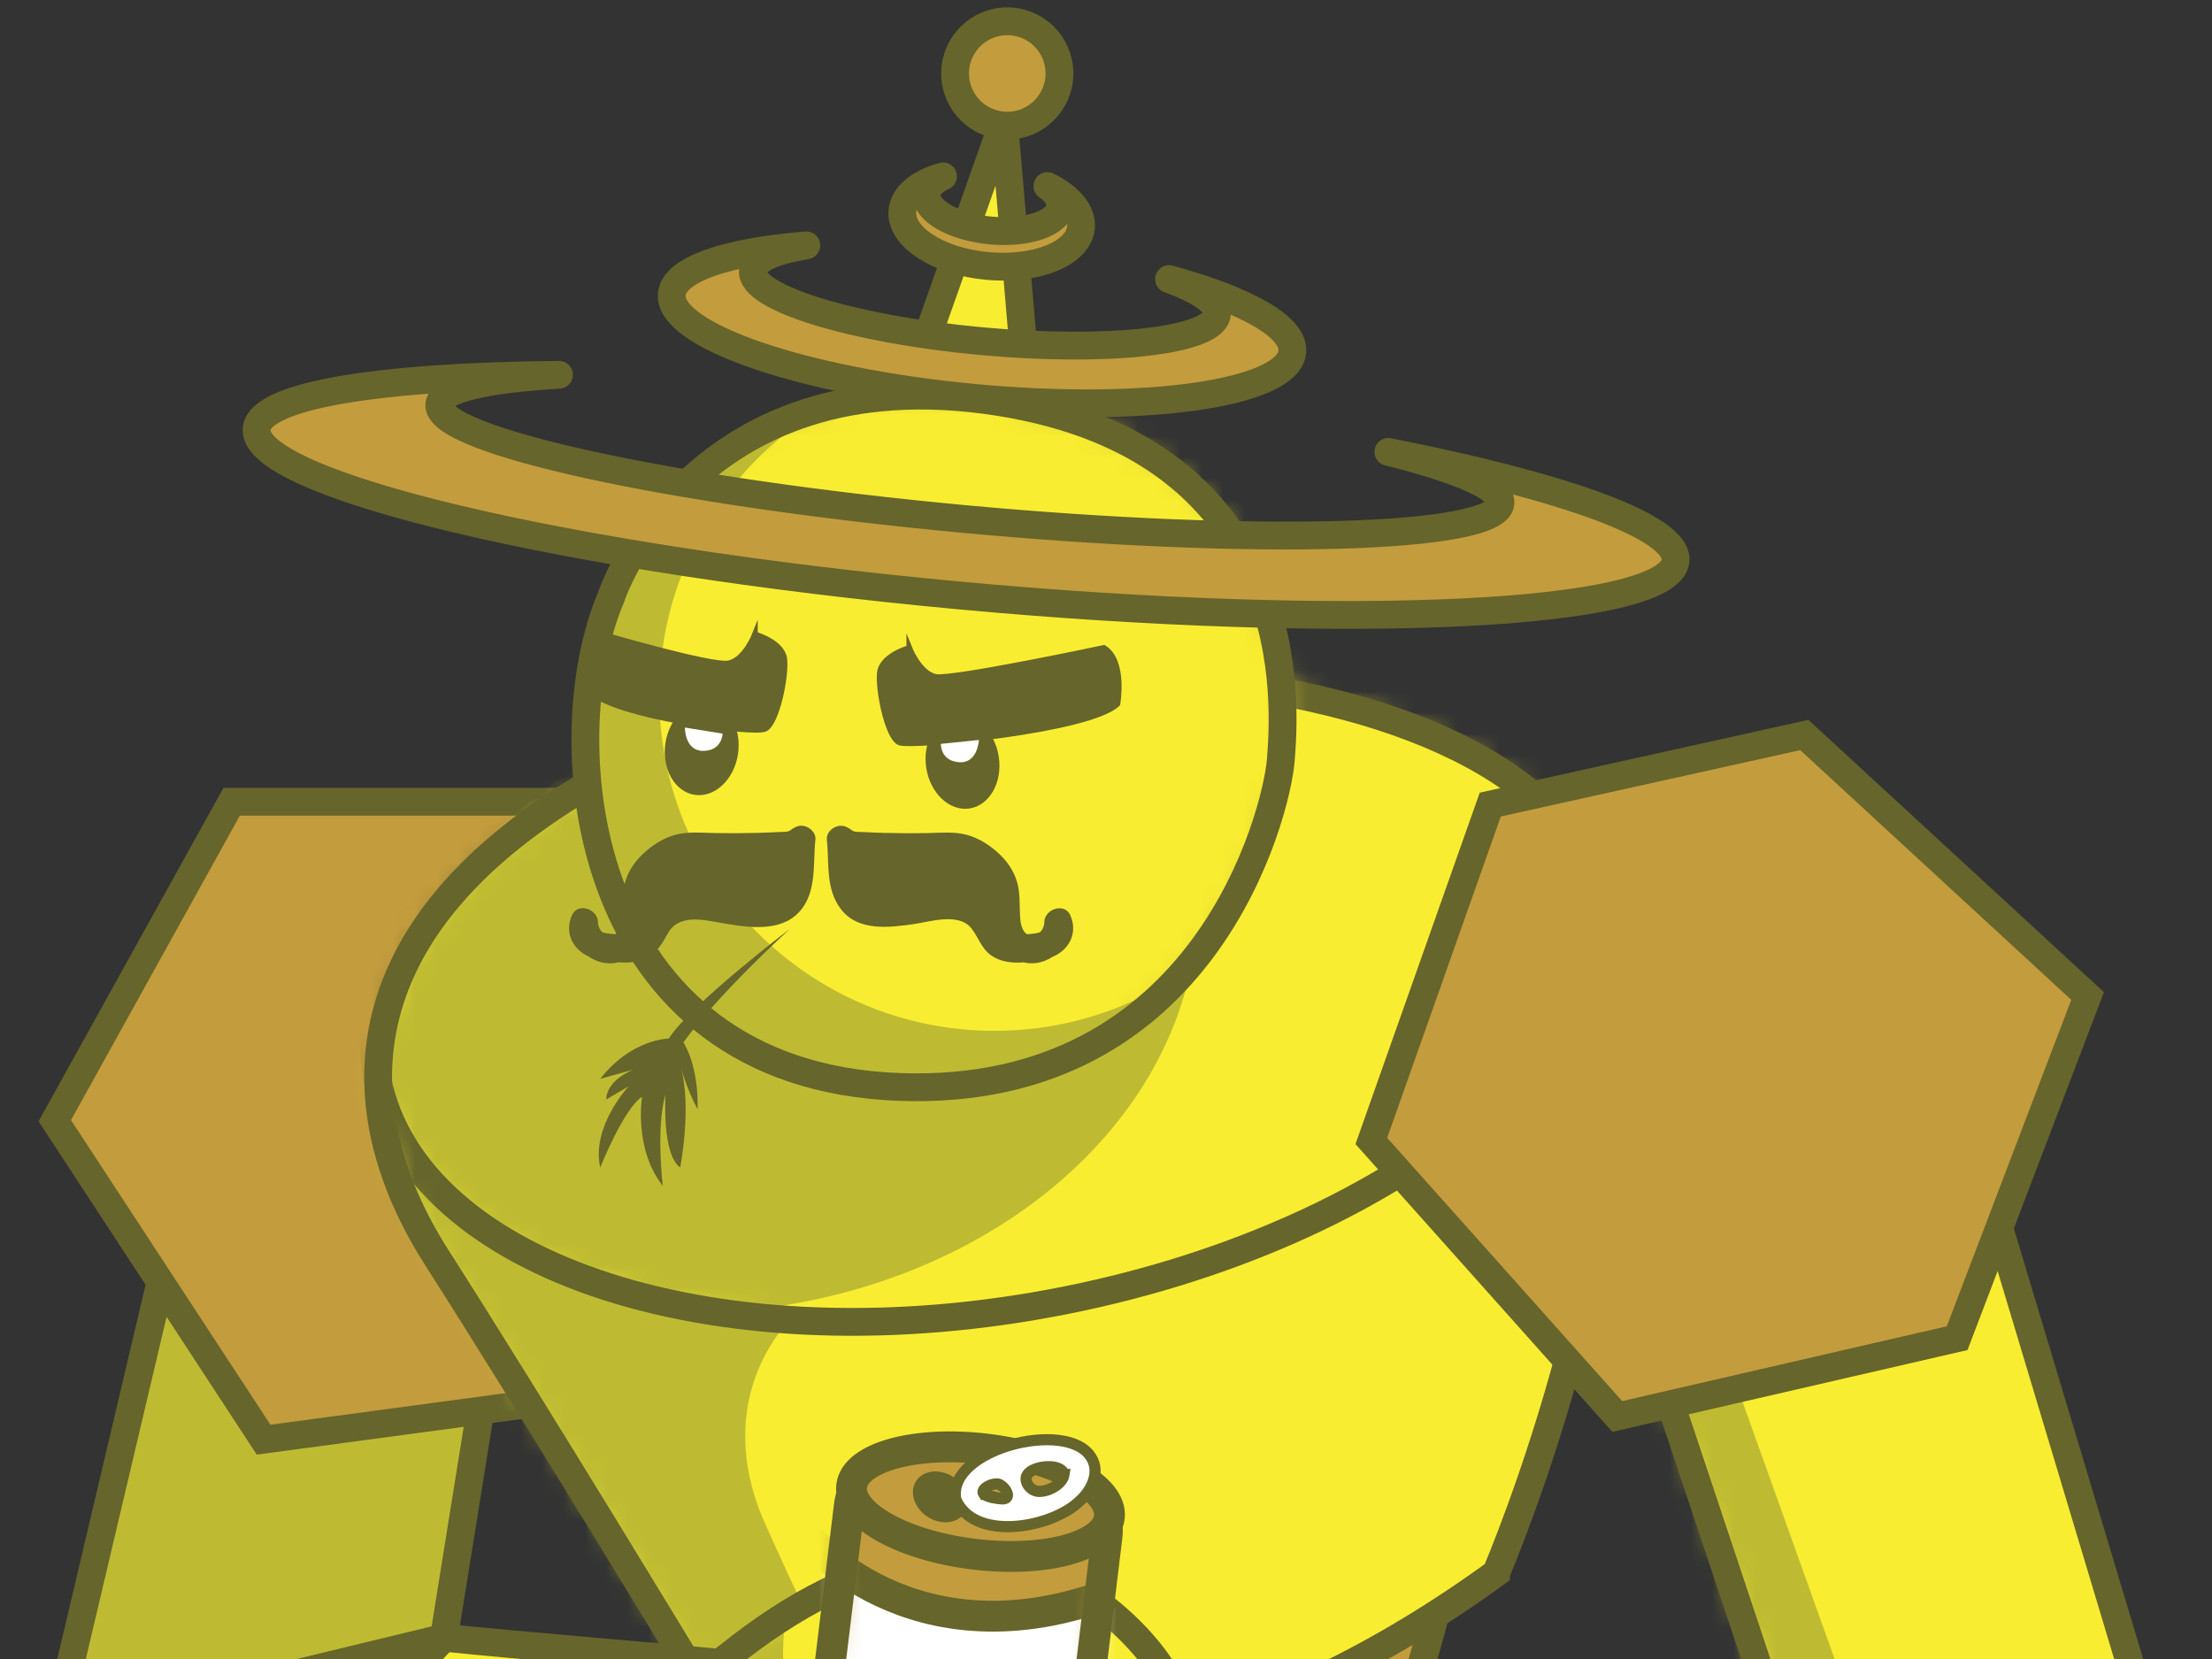 <svg width="104" height="78" viewBox="0 0 104 78" fill="none" xmlns="http://www.w3.org/2000/svg">
<rect x="0" y="0" width="104" height="78" fill="#333333" stroke="none"/>
<path d="M64.101 84.492C64.101 84.492 65.225 85.004 67.987 73.961C67.987 73.961 49.477 84.39 34.14 77.949C34.14 77.949 35.152 84.163 42.934 89.779L64.101 84.492Z" fill="#C39C3D" stroke="#66652B" stroke-width="1.307" stroke-miterlimit="10"/>
<path d="M8.392 56.693L1.869 84.331L20.564 78.901L23.737 59.16L8.392 56.693Z" fill="#BEBB32" stroke="#66652B" stroke-width="1.307" stroke-linecap="round" stroke-linejoin="round"/>
<path d="M10.893 37.693H29.384L37.208 50.577L30.662 65.234L12.393 67.688L2.575 52.691L10.893 37.693Z" fill="#C39C3D" stroke="#66652B" stroke-width="1.307" stroke-miterlimit="10"/>
<path d="M70.339 73.959C70.339 73.959 78.009 56.165 75.555 43.078C73.101 29.991 42.628 28.966 29.387 35.92C16.146 42.874 15.837 51.77 20.541 59.134C25.245 66.498 32.727 78.869 32.727 78.869C32.727 78.869 48.048 90.116 70.339 73.961V73.959Z" fill="#F9ED31"/>
<mask id="mask0_2409_33365" style="mask-type:luminance" maskUnits="userSpaceOnUse" x="17" y="31" width="60" height="52">
<path d="M70.339 73.96C70.339 73.96 78.009 56.167 75.555 43.08C73.101 29.993 42.628 28.968 29.387 35.922C16.145 42.876 15.837 51.772 20.541 59.136C25.245 66.5 32.726 78.871 32.726 78.871C32.726 78.871 48.048 90.118 70.339 73.963V73.96Z" fill="white"/>
</mask>
<g mask="url(#mask0_2409_33365)">
<path d="M37.145 62.062C37.145 62.062 33.317 65.687 35.975 71.645C38.632 77.603 43.542 87.461 43.542 87.461C43.542 87.461 26.465 88.339 26.465 88.135C26.465 87.931 13.65 48.458 13.65 48.458L22.511 44.643L37.145 62.062Z" fill="#BEBB32"/>
<path d="M50.095 61.136C66.179 57.928 77.771 48.073 75.987 39.125C74.202 30.177 59.716 25.524 43.632 28.732C27.547 31.94 15.955 41.795 17.74 50.743C19.525 59.691 34.011 64.344 50.095 61.136Z" fill="#F9ED31"/>
<mask id="mask1_2409_33365" style="mask-type:luminance" maskUnits="userSpaceOnUse" x="17" y="27" width="60" height="36">
<path d="M50.095 61.136C66.179 57.928 77.771 48.073 75.987 39.125C74.202 30.177 59.716 25.524 43.632 28.732C27.547 31.94 15.955 41.795 17.74 50.743C19.525 59.691 34.011 64.344 50.095 61.136Z" fill="white"/>
</mask>
<g mask="url(#mask1_2409_33365)">
<path d="M32.068 61.753C45.464 61.753 56.324 53.046 56.324 42.305C56.324 31.564 45.464 22.857 32.068 22.857C18.672 22.857 7.812 31.564 7.812 42.305C7.812 53.046 18.672 61.753 32.068 61.753Z" fill="#BEBB32"/>
</g>
<path d="M50.095 61.136C66.179 57.928 77.771 48.073 75.987 39.125C74.202 30.177 59.716 25.524 43.632 28.732C27.547 31.94 15.955 41.795 17.74 50.743C19.525 59.691 34.011 64.344 50.095 61.136Z" stroke="#66652B" stroke-width="1.307" stroke-miterlimit="10"/>
</g>
<path d="M70.339 73.959C70.339 73.959 78.009 56.165 75.555 43.078C73.101 29.991 42.628 28.966 29.387 35.92C16.146 42.874 15.837 51.77 20.541 59.134C25.245 66.498 32.727 78.869 32.727 78.869C32.727 78.869 48.048 90.116 70.339 73.961V73.959Z" stroke="#66652B" stroke-width="1.307" stroke-miterlimit="10"/>
<path d="M77.7 63.462L84.108 82.677L102.923 87.457L93.422 55.826L77.7 63.462Z" fill="#F9ED31"/>
<mask id="mask2_2409_33365" style="mask-type:luminance" maskUnits="userSpaceOnUse" x="77" y="55" width="26" height="33">
<path d="M77.7 63.46L84.108 82.675L102.923 87.455L93.422 55.824L77.7 63.46Z" fill="white"/>
</mask>
<g mask="url(#mask2_2409_33365)">
<path d="M80.834 62.852L90.315 89.337C90.315 89.337 70.302 82.436 70.506 81.388C70.71 80.34 75.312 62.139 75.312 62.139L81.315 62.549" fill="#BEBB32"/>
</g>
<path d="M77.7 63.462L84.108 82.677L102.923 87.457L93.422 55.826L77.7 63.462Z" stroke="#66652B" stroke-width="1.307" stroke-linecap="round" stroke-linejoin="round"/>
<path d="M70.067 37.828L64.475 53.644L76.038 66.598L92.018 62.916L98.152 46.828L84.832 34.557L70.067 37.828Z" fill="#C39C3D" stroke="#66652B" stroke-width="1.307" stroke-miterlimit="10"/>
<path d="M34.14 94.4L5.768 93.195C7.997 90.135 8.016 85.248 14.097 81.561C17.813 79.308 18.077 77.811 20.87 76.998C24.505 77.377 31.391 77.921 35.026 78.297L34.14 94.397V94.4Z" fill="#F9ED31"/>
<path d="M34.14 94.4L5.768 93.195C7.997 90.135 8.016 85.248 14.097 81.561C17.813 79.308 18.077 77.811 20.87 76.998C24.505 77.377 31.391 77.921 35.026 78.297L34.14 94.397V94.4Z" stroke="#66652B" stroke-width="1.307" stroke-linecap="round" stroke-linejoin="round"/>
<path d="M54.524 78.323C54.524 78.323 47.502 67.144 34.14 77.95V94.403C34.14 94.403 48.795 96.763 52.632 92.811L54.524 78.326V78.323Z" fill="#F9ED31"/>
<mask id="mask3_2409_33365" style="mask-type:luminance" maskUnits="userSpaceOnUse" x="34" y="73" width="21" height="23">
<path d="M54.524 78.323C54.524 78.323 47.502 67.144 34.14 77.95V94.403C34.14 94.403 48.795 96.763 52.632 92.811L54.524 78.326V78.323Z" fill="white"/>
</mask>
<g mask="url(#mask3_2409_33365)">
<path d="M36.95 75.928C36.95 75.928 35.619 83.75 41.353 85.096C47.086 86.442 56.4 80.847 59.447 76.997C62.494 73.148 54.521 103.71 54.521 103.71L30.116 108.97C30.116 108.97 25.475 83.611 25.679 82.673C25.883 81.735 36.947 75.926 36.947 75.926" fill="#BEBB32"/>
</g>
<path d="M54.524 78.323C54.524 78.323 47.502 67.144 34.14 77.95V94.403C34.14 94.403 48.795 96.763 52.632 92.811L54.524 78.326V78.323Z" stroke="#66652B" stroke-width="1.307" stroke-miterlimit="10"/>
<path d="M34.14 77.947L29.384 94.165L36.61 94.719L34.14 77.947Z" fill="#C39C3D" stroke="#66652B" stroke-width="1.307" stroke-linecap="round" stroke-linejoin="round"/>
<path d="M2.693 81.39L20.87 77L5.768 93.197C2.541 92.998 0.32 89.873 1.19 86.758L2.693 81.393V81.39Z" fill="#C39C3D" stroke="#66652B" stroke-width="1.307" stroke-linecap="round" stroke-linejoin="round"/>
<path d="M42.513 18.919L47.199 5.654L48.33 18.869L42.513 18.919Z" fill="#F9ED31" stroke="#66652B" stroke-width="1.307" stroke-miterlimit="10"/>
<path d="M28.721 28.096C28.721 28.096 32.476 16.642 46.909 18.892C61.342 21.142 60.422 33.31 60.215 35.766C60.009 38.223 56.69 51.61 42.32 51.106C27.288 50.578 25.856 34.862 28.721 28.099V28.096Z" fill="#BEBB32"/>
<mask id="mask4_2409_33365" style="mask-type:luminance" maskUnits="userSpaceOnUse" x="27" y="18" width="34" height="34">
<path d="M28.72 28.096C28.72 28.096 32.475 16.642 46.908 18.892C61.341 21.142 60.422 33.31 60.215 35.766C60.009 38.223 56.69 51.61 42.319 51.106C27.288 50.578 25.856 34.862 28.72 28.099V28.096Z" fill="white"/>
</mask>
<g mask="url(#mask4_2409_33365)">
<path d="M46.757 48.466C55.461 48.466 62.517 41.41 62.517 32.706C62.517 24.002 55.461 16.945 46.757 16.945C38.053 16.945 30.997 24.002 30.997 32.706C30.997 41.41 38.053 48.466 46.757 48.466Z" fill="#F9ED31"/>
</g>
<path d="M28.721 28.096C28.721 28.096 32.476 16.642 46.909 18.892C61.342 21.142 60.422 33.31 60.215 35.766C60.009 38.223 56.69 51.61 42.32 51.106C27.288 50.578 25.856 34.862 28.721 28.099V28.096Z" stroke="#66652B" stroke-width="1.307" stroke-miterlimit="10"/>
<path d="M65.275 21.246C68.635 22.084 70.614 22.939 70.546 23.66C70.389 25.349 59.092 25.68 45.315 24.4C31.538 23.119 20.497 20.713 20.654 19.022C20.721 18.3 22.823 17.828 26.28 17.621C17.805 17.7 12.213 18.585 12.066 20.164C11.823 22.772 26.562 26.273 44.983 27.985C63.404 29.697 78.534 28.97 78.777 26.365C78.924 24.789 73.59 22.884 65.275 21.246Z" fill="#C39C3D" stroke="#66652B" stroke-width="1.307" stroke-linejoin="round"/>
<path d="M54.965 13.123C56.421 13.651 57.265 14.229 57.215 14.767C57.098 16.027 52.12 16.594 46.093 16.035C40.067 15.475 35.28 13.999 35.398 12.739C35.447 12.201 36.385 11.788 37.911 11.537C34.182 11.835 31.695 12.656 31.585 13.832C31.404 15.776 37.789 17.96 45.845 18.71C53.902 19.46 60.579 18.488 60.759 16.544C60.869 15.368 58.574 14.103 54.965 13.123Z" fill="#C39C3D" stroke="#66652B" stroke-width="1.307" stroke-linejoin="round"/>
<path d="M49.245 8.748C49.653 9.033 49.88 9.364 49.849 9.702C49.775 10.488 48.309 10.995 46.577 10.836C44.844 10.674 43.496 9.905 43.569 9.119C43.6 8.782 43.885 8.497 44.337 8.293C43.245 8.593 42.495 9.181 42.427 9.916C42.315 11.131 44.102 12.291 46.42 12.505C48.738 12.72 50.708 11.91 50.823 10.697C50.891 9.963 50.264 9.247 49.245 8.75V8.748Z" fill="#C39C3D" stroke="#66652B" stroke-width="1.307" stroke-linejoin="round"/>
<path d="M47.358 5.908C48.713 5.908 49.812 4.809 49.812 3.454C49.812 2.099 48.713 1 47.358 1C46.003 1 44.904 2.099 44.904 3.454C44.904 4.809 46.003 5.908 47.358 5.908Z" fill="#C39C3D" stroke="#66652B" stroke-width="1.307" stroke-miterlimit="10"/>
<path d="M37.626 39.495C37.41 39.712 37.075 39.746 36.767 39.761C35.544 39.829 34.315 39.842 33.092 39.803C32.703 39.79 32.308 39.775 31.932 39.874C31.673 39.944 31.43 40.067 31.203 40.211C30.667 40.553 30.192 41.039 30.017 41.651C29.774 42.511 30.124 43.566 29.536 44.238C29.355 44.444 29.102 44.583 28.83 44.625C28.122 44.729 27.424 44.063 27.453 43.347C27.283 43.653 27.461 44.058 27.746 44.256C28.031 44.455 28.394 44.507 28.741 44.549C29.29 44.617 29.912 44.666 30.328 44.303C30.646 44.026 30.756 43.577 31.017 43.242C31.378 42.78 31.995 42.586 32.58 42.576C33.166 42.565 33.74 42.707 34.321 42.793C34.83 42.869 35.345 42.903 35.862 42.895C36.095 42.889 36.333 42.876 36.552 42.798C37.138 42.586 37.47 41.949 37.572 41.335C37.673 40.721 37.605 40.088 37.679 39.469" fill="#66652B"/>
<path d="M37.164 39.034C37.051 39.133 36.775 39.11 36.641 39.118C36.304 39.136 35.967 39.149 35.627 39.159C34.95 39.178 34.276 39.18 33.599 39.167C32.99 39.154 32.358 39.089 31.76 39.248C31.161 39.408 30.618 39.768 30.186 40.189C29.755 40.61 29.457 41.104 29.345 41.668C29.243 42.18 29.29 42.695 29.243 43.212C29.212 43.55 29.084 44.01 28.658 43.989C28.347 43.973 28.112 43.651 28.112 43.354C28.112 42.747 27.171 42.408 26.894 43.024C26.648 43.573 26.729 44.169 27.158 44.611C27.586 45.052 28.14 45.133 28.694 45.204C29.186 45.267 29.708 45.306 30.181 45.133C30.741 44.929 31.064 44.509 31.334 43.999C31.545 43.599 31.773 43.38 32.222 43.278C32.732 43.163 33.275 43.283 33.78 43.369C34.895 43.563 36.427 43.858 37.376 43.064C38.447 42.165 38.206 40.706 38.337 39.476C38.374 39.125 38.011 38.822 37.684 38.822C37.3 38.822 37.067 39.123 37.031 39.476C36.965 40.095 37.054 40.746 36.908 41.352C36.822 41.705 36.649 42.102 36.273 42.209C35.985 42.29 35.646 42.256 35.353 42.243C35.06 42.23 34.783 42.209 34.501 42.17C33.85 42.078 33.2 41.906 32.538 41.932C31.99 41.953 31.42 42.091 30.971 42.418C30.743 42.58 30.56 42.768 30.403 43.001C30.257 43.218 30.168 43.471 30.017 43.685C29.774 44.031 29.319 43.965 28.943 43.926C28.71 43.902 28.41 43.892 28.2 43.777C28.151 43.751 28.119 43.704 28.075 43.675C27.983 43.618 28.099 43.513 28.023 43.68L26.805 43.351C26.805 44.357 27.636 45.272 28.658 45.293C29.194 45.303 29.724 45.042 30.061 44.632C30.398 44.221 30.513 43.73 30.552 43.212C30.584 42.787 30.529 42.34 30.625 41.922C30.722 41.504 31.002 41.166 31.339 40.91C31.728 40.615 32.139 40.456 32.627 40.45C33.205 40.443 33.785 40.479 34.362 40.482C35.039 40.482 35.714 40.469 36.39 40.437C37.012 40.408 37.6 40.388 38.092 39.959C38.358 39.726 38.329 39.272 38.092 39.034C37.828 38.77 37.433 38.801 37.166 39.034H37.164Z" fill="#66652B"/>
<path d="M39.584 39.495C39.801 39.712 40.135 39.746 40.444 39.761C41.666 39.829 42.895 39.842 44.118 39.803C44.507 39.79 44.902 39.775 45.278 39.874C45.537 39.944 45.78 40.067 46.007 40.211C46.543 40.553 47.018 41.039 47.194 41.651C47.437 42.511 47.086 43.566 47.674 44.238C47.855 44.444 48.108 44.583 48.38 44.625C49.088 44.729 49.786 44.063 49.757 43.347C49.927 43.653 49.749 44.058 49.464 44.256C49.18 44.455 48.816 44.507 48.469 44.549C47.92 44.617 47.298 44.666 46.883 44.303C46.564 44.026 46.454 43.577 46.193 43.242C45.832 42.78 45.215 42.586 44.63 42.576C44.045 42.565 43.47 42.707 42.889 42.793C42.38 42.869 41.865 42.903 41.348 42.895C41.115 42.889 40.877 42.876 40.658 42.798C40.072 42.586 39.741 41.949 39.639 41.335C39.537 40.721 39.605 40.088 39.532 39.469" fill="#66652B"/>
<path d="M39.121 39.958C39.545 40.327 40.025 40.395 40.569 40.423C41.16 40.455 41.75 40.473 42.343 40.478C42.937 40.484 43.527 40.478 44.118 40.46C44.648 40.444 45.111 40.442 45.579 40.719C45.944 40.936 46.289 41.228 46.48 41.615C46.671 42.002 46.637 42.417 46.645 42.822C46.666 43.855 46.969 44.947 48.103 45.24C49.237 45.532 50.408 44.519 50.408 43.353L49.19 43.682C49.114 43.515 49.227 43.62 49.138 43.677C49.093 43.706 49.062 43.75 49.012 43.779C48.803 43.894 48.503 43.904 48.27 43.928C47.897 43.967 47.439 44.03 47.196 43.688C47.045 43.473 46.958 43.22 46.809 43.003C46.653 42.773 46.467 42.582 46.242 42.42C45.79 42.096 45.223 41.958 44.674 41.934C44.013 41.908 43.362 42.08 42.712 42.172C42.43 42.211 42.145 42.234 41.86 42.245C41.575 42.255 41.227 42.292 40.94 42.211C40.564 42.104 40.389 41.704 40.305 41.354C40.159 40.748 40.248 40.094 40.182 39.477C40.146 39.127 39.908 38.824 39.529 38.824C39.205 38.824 38.839 39.125 38.876 39.477C38.996 40.617 38.8 41.811 39.56 42.773C40.36 43.787 41.792 43.612 42.931 43.452C43.713 43.343 45.082 42.883 45.683 43.661C46.02 44.1 46.14 44.605 46.627 44.937C47.058 45.232 47.614 45.287 48.121 45.248C48.741 45.2 49.425 45.135 49.924 44.727C50.45 44.296 50.593 43.635 50.319 43.026C50.045 42.417 49.101 42.749 49.101 43.356C49.101 43.654 48.866 43.975 48.555 43.991C48.129 44.011 47.998 43.554 47.97 43.215C47.923 42.697 47.97 42.182 47.868 41.67C47.755 41.103 47.437 40.588 47.026 40.191C46.595 39.77 46.038 39.407 45.453 39.25C44.868 39.093 44.222 39.156 43.613 39.169C42.937 39.182 42.262 39.18 41.586 39.161C41.248 39.151 40.909 39.138 40.572 39.12C40.438 39.112 40.161 39.135 40.049 39.036C39.782 38.803 39.385 38.775 39.124 39.036C38.886 39.274 38.857 39.726 39.124 39.961L39.121 39.958Z" fill="#66652B"/>
<path d="M45.585 38.011C46.527 37.867 47.142 36.778 46.958 35.578C46.775 34.378 45.863 33.522 44.922 33.666C43.98 33.809 43.365 34.898 43.548 36.098C43.732 37.298 44.644 38.154 45.585 38.011Z" fill="#66652B"/>
<path d="M42.748 30.462C42.748 30.462 41.471 30.82 41.369 31.611C41.267 32.403 41.727 34.679 42.289 34.909C42.85 35.139 51.263 34.347 52.54 33.093C52.54 33.093 52.898 31.073 51.9 30.459C51.9 30.459 44.758 31.975 43.992 31.823C43.227 31.672 42.748 30.459 42.748 30.459V30.462Z" fill="#66652B" stroke="#66652B" stroke-width="0.261" stroke-miterlimit="10"/>
<path d="M34.697 35.457C34.88 34.258 34.266 33.168 33.324 33.025C32.382 32.881 31.47 33.737 31.287 34.937C31.104 36.137 31.719 37.226 32.661 37.37C33.602 37.513 34.514 36.657 34.697 35.457Z" fill="#66652B"/>
<path d="M35.496 29.827C35.496 29.827 36.774 30.185 36.876 30.977C36.978 31.768 36.518 34.045 35.956 34.275C35.395 34.505 28.948 33.713 27.67 32.458C27.67 32.458 27.312 30.438 28.31 29.824C28.31 29.824 33.484 31.34 34.253 31.188C35.021 31.037 35.496 29.824 35.496 29.824V29.827Z" fill="#66652B" stroke="#66652B" stroke-width="0.261" stroke-miterlimit="10"/>
<path d="M37.145 43.666C37.145 43.666 32.442 47.246 31.443 48.83C31.443 48.83 29.706 48.83 28.221 50.722L29.787 50.288C29.787 50.288 28.527 50.748 28.503 51.694L29.551 51.08C29.551 51.08 27.787 52.972 28.221 54.89C28.221 54.89 29.321 52.128 30.189 51.566C30.189 51.566 29.779 53.993 31.161 55.758C31.161 55.758 30.829 52.995 31.289 51.464C31.289 51.464 31.111 54.276 31.979 54.89C31.979 54.89 32.541 52.052 32.005 50.16C32.005 50.16 32.254 51.132 32.797 52.154C32.797 52.154 32.899 50.288 32.133 49.01C32.133 49.01 33.385 47.144 37.143 43.666H37.145Z" fill="#66652B"/>
<path d="M49.875 69.468L42.709 68.6C41.343 68.436 40.101 69.408 39.934 70.774L38.951 78.873C40.768 80.441 43.13 81.392 45.717 81.392C47.698 81.392 49.548 80.835 51.121 79.871L52.046 72.243C52.211 70.876 51.239 69.635 49.872 69.468H49.875Z" fill="#C39C3D"/>
<mask id="mask5_2409_33365" style="mask-type:luminance" maskUnits="userSpaceOnUse" x="38" y="68" width="15" height="14">
<path d="M49.875 69.466L42.709 68.598C41.343 68.434 40.101 69.406 39.934 70.772L38.951 78.871C40.768 80.439 43.13 81.39 45.717 81.39C47.698 81.39 49.548 80.834 51.121 79.869L52.046 72.241C52.211 70.874 51.239 69.633 49.872 69.466H49.875Z" fill="white"/>
</mask>
<g mask="url(#mask5_2409_33365)">
<path d="M38.293 72.606C38.293 72.606 44.019 79.21 54.346 73.96L53.358 82.677C53.358 82.677 36.383 85.881 35.975 77.947C35.568 70.013 38.293 72.603 38.293 72.603V72.606Z" fill="white" stroke="#66652B" stroke-width="1.45" stroke-miterlimit="10"/>
</g>
<path d="M49.875 69.468L42.709 68.6C41.343 68.436 40.101 69.408 39.934 70.774L38.951 78.873C40.768 80.441 43.13 81.392 45.717 81.392C47.698 81.392 49.548 80.835 51.121 79.871L52.046 72.243C52.211 70.876 51.239 69.635 49.872 69.468H49.875Z" stroke="#66652B" stroke-width="1.45" stroke-miterlimit="10"/>
<path d="M52.157 71.336C52.322 69.972 49.744 68.538 46.398 68.132C43.053 67.727 40.207 68.504 40.041 69.868C39.876 71.232 42.454 72.667 45.8 73.072C49.145 73.478 51.991 72.7 52.157 71.336Z" fill="#C39C3D" stroke="#66652B" stroke-width="1.45" stroke-miterlimit="10"/>
<path d="M45.346 71.133C45.687 70.621 45.456 69.869 44.831 69.451C44.205 69.034 43.421 69.111 43.08 69.623C42.739 70.134 42.97 70.887 43.596 71.304C44.221 71.721 45.005 71.645 45.346 71.133Z" fill="#66652B"/>
<path d="M51.283 68.489C50.136 66.707 44.51 68.136 44.936 70.491C45.816 72.527 49.477 71.829 50.758 70.577C51.322 70.078 51.743 69.213 51.304 68.523L51.283 68.489ZM46.143 70.248L47.126 70.475C46.859 70.454 46.467 70.415 46.247 70.237C46.049 69.966 46.846 69.626 47.052 69.83C47.259 69.934 47.578 70.433 47.175 70.473H47.126L46.143 70.248ZM50.029 69.323C49.958 69.785 49.284 70.143 48.829 70.12C48.427 70.102 48.095 69.621 48.309 69.323C48.578 68.912 49.849 68.777 50.023 69.289V69.323H50.029Z" fill="white" stroke="#66652B" stroke-width="0.523" stroke-miterlimit="10"/>
<path d="M32.201 34.203C32.201 34.203 32.186 35.314 33.072 35.303C33.957 35.293 33.973 34.493 33.973 34.493L32.199 34.206L32.201 34.203Z" fill="white"/>
<path d="M46.025 34.791C46.025 34.791 45.976 35.902 45.09 35.836C44.204 35.771 44.235 34.974 44.235 34.974L46.023 34.791H46.025Z" fill="white"/>
</svg>
